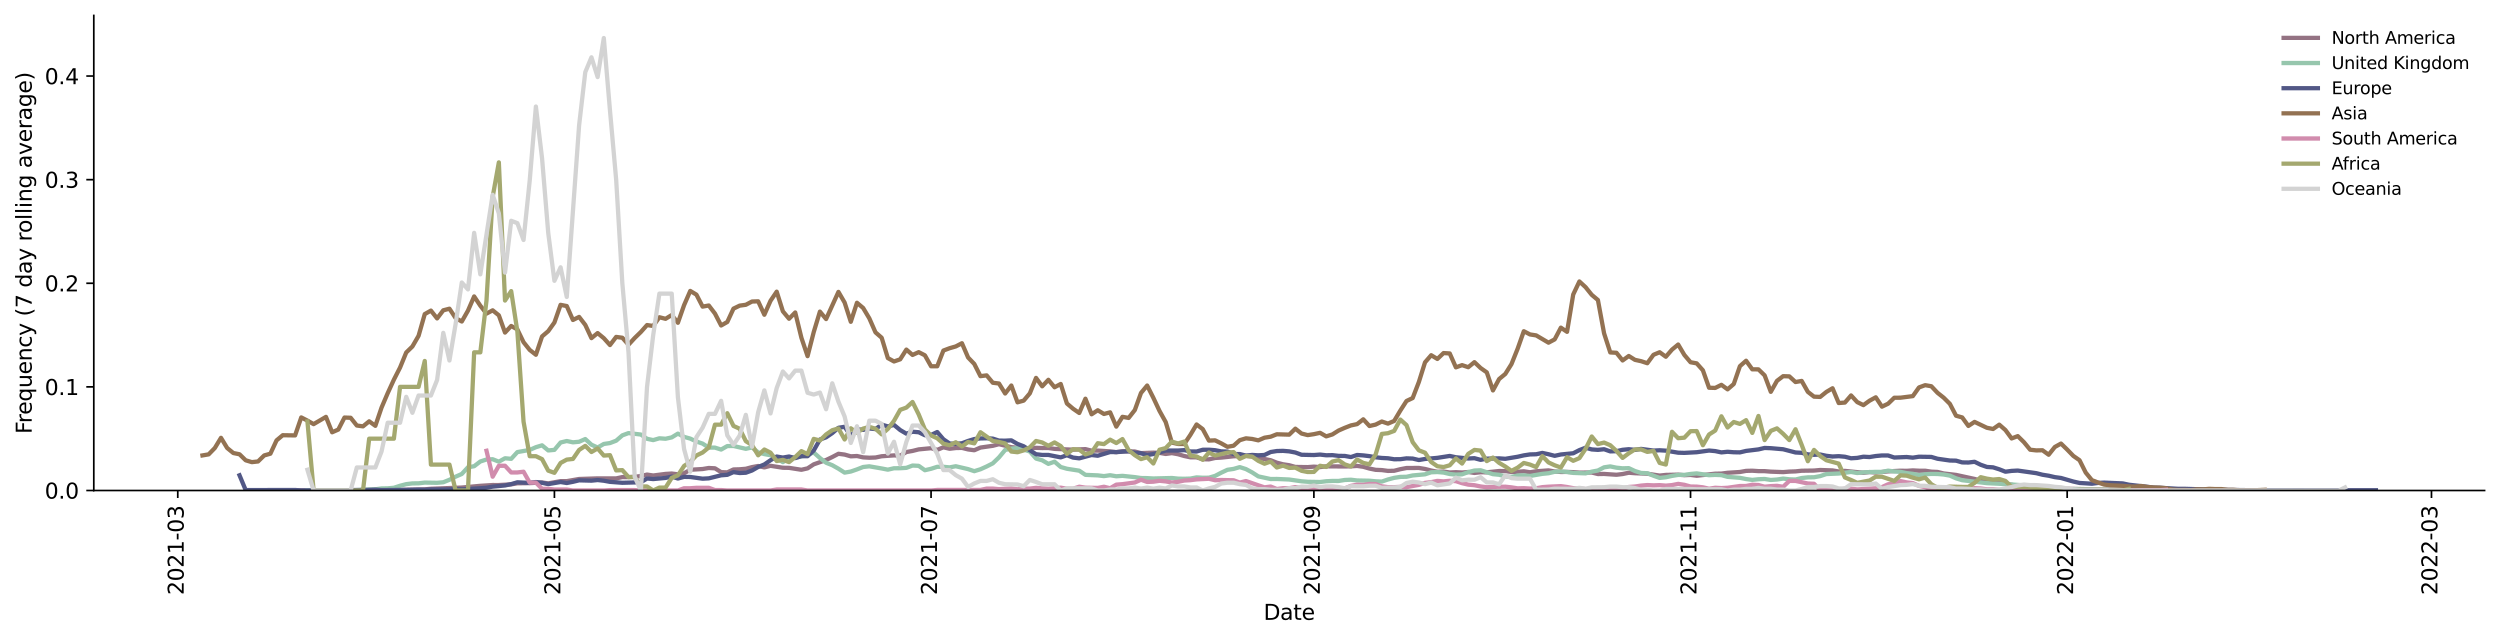 <?xml version="1.0" encoding="utf-8" standalone="no"?>
<!DOCTYPE svg PUBLIC "-//W3C//DTD SVG 1.1//EN"
  "http://www.w3.org/Graphics/SVG/1.1/DTD/svg11.dtd">
<svg xmlns:xlink="http://www.w3.org/1999/xlink" width="1166.981pt" height="298.621pt" viewBox="0 0 1166.981 298.621" xmlns="http://www.w3.org/2000/svg" version="1.1">
 <defs>
  <style type="text/css">*{stroke-linejoin: round; stroke-linecap: butt}</style>
 </defs>
 <g id="figure_1">
  <g id="patch_1">
   <path d="M 0 298.621 
L 1166.981 298.621 
L 1166.981 0 
L 0 0 
z
" style="fill: #ffffff"/>
  </g>
  <g id="axes_1">
   <g id="patch_2">
    <path d="M 43.781 228.96 
L 1159.781 228.96 
L 1159.781 7.2 
L 43.781 7.2 
z
" style="fill: #ffffff"/>
   </g>
   <g id="matplotlib.axis_1">
    <g id="xtick_1">
     <g id="line2d_1">
      <defs>
       <path id="m808f706dee" d="M 0 0 
L 0 3.5 
" style="stroke: #000000; stroke-width: 0.8"/>
      </defs>
      <g>
       <use xlink:href="#m808f706dee" x="82.98" y="228.96" style="stroke: #000000; stroke-width: 0.8"/>
      </g>
     </g>
     <g id="text_1">
      <!-- 2021-03 -->
      <g transform="translate(85.739 277.743)rotate(-90)scale(0.1 -0.1)">
       <defs>
        <path id="DejaVuSans-32" d="M 1228 531 
L 3431 531 
L 3431 0 
L 469 0 
L 469 531 
Q 828 903 1448 1529 
Q 2069 2156 2228 2338 
Q 2531 2678 2651 2914 
Q 2772 3150 2772 3378 
Q 2772 3750 2511 3984 
Q 2250 4219 1831 4219 
Q 1534 4219 1204 4116 
Q 875 4013 500 3803 
L 500 4441 
Q 881 4594 1212 4672 
Q 1544 4750 1819 4750 
Q 2544 4750 2975 4387 
Q 3406 4025 3406 3419 
Q 3406 3131 3298 2873 
Q 3191 2616 2906 2266 
Q 2828 2175 2409 1742 
Q 1991 1309 1228 531 
z
" transform="scale(0.016)"/>
        <path id="DejaVuSans-30" d="M 2034 4250 
Q 1547 4250 1301 3770 
Q 1056 3291 1056 2328 
Q 1056 1369 1301 889 
Q 1547 409 2034 409 
Q 2525 409 2770 889 
Q 3016 1369 3016 2328 
Q 3016 3291 2770 3770 
Q 2525 4250 2034 4250 
z
M 2034 4750 
Q 2819 4750 3233 4129 
Q 3647 3509 3647 2328 
Q 3647 1150 3233 529 
Q 2819 -91 2034 -91 
Q 1250 -91 836 529 
Q 422 1150 422 2328 
Q 422 3509 836 4129 
Q 1250 4750 2034 4750 
z
" transform="scale(0.016)"/>
        <path id="DejaVuSans-31" d="M 794 531 
L 1825 531 
L 1825 4091 
L 703 3866 
L 703 4441 
L 1819 4666 
L 2450 4666 
L 2450 531 
L 3481 531 
L 3481 0 
L 794 0 
L 794 531 
z
" transform="scale(0.016)"/>
        <path id="DejaVuSans-2d" d="M 313 2009 
L 1997 2009 
L 1997 1497 
L 313 1497 
L 313 2009 
z
" transform="scale(0.016)"/>
        <path id="DejaVuSans-33" d="M 2597 2516 
Q 3050 2419 3304 2112 
Q 3559 1806 3559 1356 
Q 3559 666 3084 287 
Q 2609 -91 1734 -91 
Q 1441 -91 1130 -33 
Q 819 25 488 141 
L 488 750 
Q 750 597 1062 519 
Q 1375 441 1716 441 
Q 2309 441 2620 675 
Q 2931 909 2931 1356 
Q 2931 1769 2642 2001 
Q 2353 2234 1838 2234 
L 1294 2234 
L 1294 2753 
L 1863 2753 
Q 2328 2753 2575 2939 
Q 2822 3125 2822 3475 
Q 2822 3834 2567 4026 
Q 2313 4219 1838 4219 
Q 1578 4219 1281 4162 
Q 984 4106 628 3988 
L 628 4550 
Q 988 4650 1302 4700 
Q 1616 4750 1894 4750 
Q 2613 4750 3031 4423 
Q 3450 4097 3450 3541 
Q 3450 3153 3228 2886 
Q 3006 2619 2597 2516 
z
" transform="scale(0.016)"/>
       </defs>
       <use xlink:href="#DejaVuSans-32"/>
       <use xlink:href="#DejaVuSans-30" x="63.623"/>
       <use xlink:href="#DejaVuSans-32" x="127.246"/>
       <use xlink:href="#DejaVuSans-31" x="190.869"/>
       <use xlink:href="#DejaVuSans-2d" x="254.492"/>
       <use xlink:href="#DejaVuSans-30" x="290.576"/>
       <use xlink:href="#DejaVuSans-33" x="354.199"/>
      </g>
     </g>
    </g>
    <g id="xtick_2">
     <g id="line2d_2">
      <g>
       <use xlink:href="#m808f706dee" x="258.796" y="228.96" style="stroke: #000000; stroke-width: 0.8"/>
      </g>
     </g>
     <g id="text_2">
      <!-- 2021-05 -->
      <g transform="translate(261.555 277.743)rotate(-90)scale(0.1 -0.1)">
       <defs>
        <path id="DejaVuSans-35" d="M 691 4666 
L 3169 4666 
L 3169 4134 
L 1269 4134 
L 1269 2991 
Q 1406 3038 1543 3061 
Q 1681 3084 1819 3084 
Q 2600 3084 3056 2656 
Q 3513 2228 3513 1497 
Q 3513 744 3044 326 
Q 2575 -91 1722 -91 
Q 1428 -91 1123 -41 
Q 819 9 494 109 
L 494 744 
Q 775 591 1075 516 
Q 1375 441 1709 441 
Q 2250 441 2565 725 
Q 2881 1009 2881 1497 
Q 2881 1984 2565 2268 
Q 2250 2553 1709 2553 
Q 1456 2553 1204 2497 
Q 953 2441 691 2322 
L 691 4666 
z
" transform="scale(0.016)"/>
       </defs>
       <use xlink:href="#DejaVuSans-32"/>
       <use xlink:href="#DejaVuSans-30" x="63.623"/>
       <use xlink:href="#DejaVuSans-32" x="127.246"/>
       <use xlink:href="#DejaVuSans-31" x="190.869"/>
       <use xlink:href="#DejaVuSans-2d" x="254.492"/>
       <use xlink:href="#DejaVuSans-30" x="290.576"/>
       <use xlink:href="#DejaVuSans-35" x="354.199"/>
      </g>
     </g>
    </g>
    <g id="xtick_3">
     <g id="line2d_3">
      <g>
       <use xlink:href="#m808f706dee" x="434.612" y="228.96" style="stroke: #000000; stroke-width: 0.8"/>
      </g>
     </g>
     <g id="text_3">
      <!-- 2021-07 -->
      <g transform="translate(437.371 277.743)rotate(-90)scale(0.1 -0.1)">
       <defs>
        <path id="DejaVuSans-37" d="M 525 4666 
L 3525 4666 
L 3525 4397 
L 1831 0 
L 1172 0 
L 2766 4134 
L 525 4134 
L 525 4666 
z
" transform="scale(0.016)"/>
       </defs>
       <use xlink:href="#DejaVuSans-32"/>
       <use xlink:href="#DejaVuSans-30" x="63.623"/>
       <use xlink:href="#DejaVuSans-32" x="127.246"/>
       <use xlink:href="#DejaVuSans-31" x="190.869"/>
       <use xlink:href="#DejaVuSans-2d" x="254.492"/>
       <use xlink:href="#DejaVuSans-30" x="290.576"/>
       <use xlink:href="#DejaVuSans-37" x="354.199"/>
      </g>
     </g>
    </g>
    <g id="xtick_4">
     <g id="line2d_4">
      <g>
       <use xlink:href="#m808f706dee" x="613.31" y="228.96" style="stroke: #000000; stroke-width: 0.8"/>
      </g>
     </g>
     <g id="text_4">
      <!-- 2021-09 -->
      <g transform="translate(616.07 277.743)rotate(-90)scale(0.1 -0.1)">
       <defs>
        <path id="DejaVuSans-39" d="M 703 97 
L 703 672 
Q 941 559 1184 500 
Q 1428 441 1663 441 
Q 2288 441 2617 861 
Q 2947 1281 2994 2138 
Q 2813 1869 2534 1725 
Q 2256 1581 1919 1581 
Q 1219 1581 811 2004 
Q 403 2428 403 3163 
Q 403 3881 828 4315 
Q 1253 4750 1959 4750 
Q 2769 4750 3195 4129 
Q 3622 3509 3622 2328 
Q 3622 1225 3098 567 
Q 2575 -91 1691 -91 
Q 1453 -91 1209 -44 
Q 966 3 703 97 
z
M 1959 2075 
Q 2384 2075 2632 2365 
Q 2881 2656 2881 3163 
Q 2881 3666 2632 3958 
Q 2384 4250 1959 4250 
Q 1534 4250 1286 3958 
Q 1038 3666 1038 3163 
Q 1038 2656 1286 2365 
Q 1534 2075 1959 2075 
z
" transform="scale(0.016)"/>
       </defs>
       <use xlink:href="#DejaVuSans-32"/>
       <use xlink:href="#DejaVuSans-30" x="63.623"/>
       <use xlink:href="#DejaVuSans-32" x="127.246"/>
       <use xlink:href="#DejaVuSans-31" x="190.869"/>
       <use xlink:href="#DejaVuSans-2d" x="254.492"/>
       <use xlink:href="#DejaVuSans-30" x="290.576"/>
       <use xlink:href="#DejaVuSans-39" x="354.199"/>
      </g>
     </g>
    </g>
    <g id="xtick_5">
     <g id="line2d_5">
      <g>
       <use xlink:href="#m808f706dee" x="789.126" y="228.96" style="stroke: #000000; stroke-width: 0.8"/>
      </g>
     </g>
     <g id="text_5">
      <!-- 2021-11 -->
      <g transform="translate(791.886 277.743)rotate(-90)scale(0.1 -0.1)">
       <use xlink:href="#DejaVuSans-32"/>
       <use xlink:href="#DejaVuSans-30" x="63.623"/>
       <use xlink:href="#DejaVuSans-32" x="127.246"/>
       <use xlink:href="#DejaVuSans-31" x="190.869"/>
       <use xlink:href="#DejaVuSans-2d" x="254.492"/>
       <use xlink:href="#DejaVuSans-31" x="290.576"/>
       <use xlink:href="#DejaVuSans-31" x="354.199"/>
      </g>
     </g>
    </g>
    <g id="xtick_6">
     <g id="line2d_6">
      <g>
       <use xlink:href="#m808f706dee" x="964.942" y="228.96" style="stroke: #000000; stroke-width: 0.8"/>
      </g>
     </g>
     <g id="text_6">
      <!-- 2022-01 -->
      <g transform="translate(967.702 277.743)rotate(-90)scale(0.1 -0.1)">
       <use xlink:href="#DejaVuSans-32"/>
       <use xlink:href="#DejaVuSans-30" x="63.623"/>
       <use xlink:href="#DejaVuSans-32" x="127.246"/>
       <use xlink:href="#DejaVuSans-32" x="190.869"/>
       <use xlink:href="#DejaVuSans-2d" x="254.492"/>
       <use xlink:href="#DejaVuSans-30" x="290.576"/>
       <use xlink:href="#DejaVuSans-31" x="354.199"/>
      </g>
     </g>
    </g>
    <g id="xtick_7">
     <g id="line2d_7">
      <g>
       <use xlink:href="#m808f706dee" x="1134.994" y="228.96" style="stroke: #000000; stroke-width: 0.8"/>
      </g>
     </g>
     <g id="text_7">
      <!-- 2022-03 -->
      <g transform="translate(1137.753 277.743)rotate(-90)scale(0.1 -0.1)">
       <use xlink:href="#DejaVuSans-32"/>
       <use xlink:href="#DejaVuSans-30" x="63.623"/>
       <use xlink:href="#DejaVuSans-32" x="127.246"/>
       <use xlink:href="#DejaVuSans-32" x="190.869"/>
       <use xlink:href="#DejaVuSans-2d" x="254.492"/>
       <use xlink:href="#DejaVuSans-30" x="290.576"/>
       <use xlink:href="#DejaVuSans-33" x="354.199"/>
      </g>
     </g>
    </g>
    <g id="text_8">
     <!-- Date -->
     <g transform="translate(589.83 289.341)scale(0.1 -0.1)">
      <defs>
       <path id="DejaVuSans-44" d="M 1259 4147 
L 1259 519 
L 2022 519 
Q 2988 519 3436 956 
Q 3884 1394 3884 2338 
Q 3884 3275 3436 3711 
Q 2988 4147 2022 4147 
L 1259 4147 
z
M 628 4666 
L 1925 4666 
Q 3281 4666 3915 4102 
Q 4550 3538 4550 2338 
Q 4550 1131 3912 565 
Q 3275 0 1925 0 
L 628 0 
L 628 4666 
z
" transform="scale(0.016)"/>
       <path id="DejaVuSans-61" d="M 2194 1759 
Q 1497 1759 1228 1600 
Q 959 1441 959 1056 
Q 959 750 1161 570 
Q 1363 391 1709 391 
Q 2188 391 2477 730 
Q 2766 1069 2766 1631 
L 2766 1759 
L 2194 1759 
z
M 3341 1997 
L 3341 0 
L 2766 0 
L 2766 531 
Q 2569 213 2275 61 
Q 1981 -91 1556 -91 
Q 1019 -91 701 211 
Q 384 513 384 1019 
Q 384 1609 779 1909 
Q 1175 2209 1959 2209 
L 2766 2209 
L 2766 2266 
Q 2766 2663 2505 2880 
Q 2244 3097 1772 3097 
Q 1472 3097 1187 3025 
Q 903 2953 641 2809 
L 641 3341 
Q 956 3463 1253 3523 
Q 1550 3584 1831 3584 
Q 2591 3584 2966 3190 
Q 3341 2797 3341 1997 
z
" transform="scale(0.016)"/>
       <path id="DejaVuSans-74" d="M 1172 4494 
L 1172 3500 
L 2356 3500 
L 2356 3053 
L 1172 3053 
L 1172 1153 
Q 1172 725 1289 603 
Q 1406 481 1766 481 
L 2356 481 
L 2356 0 
L 1766 0 
Q 1100 0 847 248 
Q 594 497 594 1153 
L 594 3053 
L 172 3053 
L 172 3500 
L 594 3500 
L 594 4494 
L 1172 4494 
z
" transform="scale(0.016)"/>
       <path id="DejaVuSans-65" d="M 3597 1894 
L 3597 1613 
L 953 1613 
Q 991 1019 1311 708 
Q 1631 397 2203 397 
Q 2534 397 2845 478 
Q 3156 559 3463 722 
L 3463 178 
Q 3153 47 2828 -22 
Q 2503 -91 2169 -91 
Q 1331 -91 842 396 
Q 353 884 353 1716 
Q 353 2575 817 3079 
Q 1281 3584 2069 3584 
Q 2775 3584 3186 3129 
Q 3597 2675 3597 1894 
z
M 3022 2063 
Q 3016 2534 2758 2815 
Q 2500 3097 2075 3097 
Q 1594 3097 1305 2825 
Q 1016 2553 972 2059 
L 3022 2063 
z
" transform="scale(0.016)"/>
      </defs>
      <use xlink:href="#DejaVuSans-44"/>
      <use xlink:href="#DejaVuSans-61" x="77.002"/>
      <use xlink:href="#DejaVuSans-74" x="138.281"/>
      <use xlink:href="#DejaVuSans-65" x="177.49"/>
     </g>
    </g>
   </g>
   <g id="matplotlib.axis_2">
    <g id="ytick_1">
     <g id="line2d_8">
      <defs>
       <path id="m2706435ec1" d="M 0 0 
L -3.5 0 
" style="stroke: #000000; stroke-width: 0.8"/>
      </defs>
      <g>
       <use xlink:href="#m2706435ec1" x="43.781" y="228.96" style="stroke: #000000; stroke-width: 0.8"/>
      </g>
     </g>
     <g id="text_9">
      <!-- 0.0 -->
      <g transform="translate(20.878 232.759)scale(0.1 -0.1)">
       <defs>
        <path id="DejaVuSans-2e" d="M 684 794 
L 1344 794 
L 1344 0 
L 684 0 
L 684 794 
z
" transform="scale(0.016)"/>
       </defs>
       <use xlink:href="#DejaVuSans-30"/>
       <use xlink:href="#DejaVuSans-2e" x="63.623"/>
       <use xlink:href="#DejaVuSans-30" x="95.41"/>
      </g>
     </g>
    </g>
    <g id="ytick_2">
     <g id="line2d_9">
      <g>
       <use xlink:href="#m2706435ec1" x="43.781" y="180.594" style="stroke: #000000; stroke-width: 0.8"/>
      </g>
     </g>
     <g id="text_10">
      <!-- 0.1 -->
      <g transform="translate(20.878 184.393)scale(0.1 -0.1)">
       <use xlink:href="#DejaVuSans-30"/>
       <use xlink:href="#DejaVuSans-2e" x="63.623"/>
       <use xlink:href="#DejaVuSans-31" x="95.41"/>
      </g>
     </g>
    </g>
    <g id="ytick_3">
     <g id="line2d_10">
      <g>
       <use xlink:href="#m2706435ec1" x="43.781" y="132.227" style="stroke: #000000; stroke-width: 0.8"/>
      </g>
     </g>
     <g id="text_11">
      <!-- 0.2 -->
      <g transform="translate(20.878 136.026)scale(0.1 -0.1)">
       <use xlink:href="#DejaVuSans-30"/>
       <use xlink:href="#DejaVuSans-2e" x="63.623"/>
       <use xlink:href="#DejaVuSans-32" x="95.41"/>
      </g>
     </g>
    </g>
    <g id="ytick_4">
     <g id="line2d_11">
      <g>
       <use xlink:href="#m2706435ec1" x="43.781" y="83.861" style="stroke: #000000; stroke-width: 0.8"/>
      </g>
     </g>
     <g id="text_12">
      <!-- 0.3 -->
      <g transform="translate(20.878 87.66)scale(0.1 -0.1)">
       <use xlink:href="#DejaVuSans-30"/>
       <use xlink:href="#DejaVuSans-2e" x="63.623"/>
       <use xlink:href="#DejaVuSans-33" x="95.41"/>
      </g>
     </g>
    </g>
    <g id="ytick_5">
     <g id="line2d_12">
      <g>
       <use xlink:href="#m2706435ec1" x="43.781" y="35.494" style="stroke: #000000; stroke-width: 0.8"/>
      </g>
     </g>
     <g id="text_13">
      <!-- 0.4 -->
      <g transform="translate(20.878 39.294)scale(0.1 -0.1)">
       <defs>
        <path id="DejaVuSans-34" d="M 2419 4116 
L 825 1625 
L 2419 1625 
L 2419 4116 
z
M 2253 4666 
L 3047 4666 
L 3047 1625 
L 3713 1625 
L 3713 1100 
L 3047 1100 
L 3047 0 
L 2419 0 
L 2419 1100 
L 313 1100 
L 313 1709 
L 2253 4666 
z
" transform="scale(0.016)"/>
       </defs>
       <use xlink:href="#DejaVuSans-30"/>
       <use xlink:href="#DejaVuSans-2e" x="63.623"/>
       <use xlink:href="#DejaVuSans-34" x="95.41"/>
      </g>
     </g>
    </g>
    <g id="text_14">
     <!-- Frequency (7 day rolling average) -->
     <g transform="translate(14.798 202.529)rotate(-90)scale(0.1 -0.1)">
      <defs>
       <path id="DejaVuSans-46" d="M 628 4666 
L 3309 4666 
L 3309 4134 
L 1259 4134 
L 1259 2759 
L 3109 2759 
L 3109 2228 
L 1259 2228 
L 1259 0 
L 628 0 
L 628 4666 
z
" transform="scale(0.016)"/>
       <path id="DejaVuSans-72" d="M 2631 2963 
Q 2534 3019 2420 3045 
Q 2306 3072 2169 3072 
Q 1681 3072 1420 2755 
Q 1159 2438 1159 1844 
L 1159 0 
L 581 0 
L 581 3500 
L 1159 3500 
L 1159 2956 
Q 1341 3275 1631 3429 
Q 1922 3584 2338 3584 
Q 2397 3584 2469 3576 
Q 2541 3569 2628 3553 
L 2631 2963 
z
" transform="scale(0.016)"/>
       <path id="DejaVuSans-71" d="M 947 1747 
Q 947 1113 1208 752 
Q 1469 391 1925 391 
Q 2381 391 2643 752 
Q 2906 1113 2906 1747 
Q 2906 2381 2643 2742 
Q 2381 3103 1925 3103 
Q 1469 3103 1208 2742 
Q 947 2381 947 1747 
z
M 2906 525 
Q 2725 213 2448 61 
Q 2172 -91 1784 -91 
Q 1150 -91 751 415 
Q 353 922 353 1747 
Q 353 2572 751 3078 
Q 1150 3584 1784 3584 
Q 2172 3584 2448 3432 
Q 2725 3281 2906 2969 
L 2906 3500 
L 3481 3500 
L 3481 -1331 
L 2906 -1331 
L 2906 525 
z
" transform="scale(0.016)"/>
       <path id="DejaVuSans-75" d="M 544 1381 
L 544 3500 
L 1119 3500 
L 1119 1403 
Q 1119 906 1312 657 
Q 1506 409 1894 409 
Q 2359 409 2629 706 
Q 2900 1003 2900 1516 
L 2900 3500 
L 3475 3500 
L 3475 0 
L 2900 0 
L 2900 538 
Q 2691 219 2414 64 
Q 2138 -91 1772 -91 
Q 1169 -91 856 284 
Q 544 659 544 1381 
z
M 1991 3584 
L 1991 3584 
z
" transform="scale(0.016)"/>
       <path id="DejaVuSans-6e" d="M 3513 2113 
L 3513 0 
L 2938 0 
L 2938 2094 
Q 2938 2591 2744 2837 
Q 2550 3084 2163 3084 
Q 1697 3084 1428 2787 
Q 1159 2491 1159 1978 
L 1159 0 
L 581 0 
L 581 3500 
L 1159 3500 
L 1159 2956 
Q 1366 3272 1645 3428 
Q 1925 3584 2291 3584 
Q 2894 3584 3203 3211 
Q 3513 2838 3513 2113 
z
" transform="scale(0.016)"/>
       <path id="DejaVuSans-63" d="M 3122 3366 
L 3122 2828 
Q 2878 2963 2633 3030 
Q 2388 3097 2138 3097 
Q 1578 3097 1268 2742 
Q 959 2388 959 1747 
Q 959 1106 1268 751 
Q 1578 397 2138 397 
Q 2388 397 2633 464 
Q 2878 531 3122 666 
L 3122 134 
Q 2881 22 2623 -34 
Q 2366 -91 2075 -91 
Q 1284 -91 818 406 
Q 353 903 353 1747 
Q 353 2603 823 3093 
Q 1294 3584 2113 3584 
Q 2378 3584 2631 3529 
Q 2884 3475 3122 3366 
z
" transform="scale(0.016)"/>
       <path id="DejaVuSans-79" d="M 2059 -325 
Q 1816 -950 1584 -1140 
Q 1353 -1331 966 -1331 
L 506 -1331 
L 506 -850 
L 844 -850 
Q 1081 -850 1212 -737 
Q 1344 -625 1503 -206 
L 1606 56 
L 191 3500 
L 800 3500 
L 1894 763 
L 2988 3500 
L 3597 3500 
L 2059 -325 
z
" transform="scale(0.016)"/>
       <path id="DejaVuSans-20" transform="scale(0.016)"/>
       <path id="DejaVuSans-28" d="M 1984 4856 
Q 1566 4138 1362 3434 
Q 1159 2731 1159 2009 
Q 1159 1288 1364 580 
Q 1569 -128 1984 -844 
L 1484 -844 
Q 1016 -109 783 600 
Q 550 1309 550 2009 
Q 550 2706 781 3412 
Q 1013 4119 1484 4856 
L 1984 4856 
z
" transform="scale(0.016)"/>
       <path id="DejaVuSans-64" d="M 2906 2969 
L 2906 4863 
L 3481 4863 
L 3481 0 
L 2906 0 
L 2906 525 
Q 2725 213 2448 61 
Q 2172 -91 1784 -91 
Q 1150 -91 751 415 
Q 353 922 353 1747 
Q 353 2572 751 3078 
Q 1150 3584 1784 3584 
Q 2172 3584 2448 3432 
Q 2725 3281 2906 2969 
z
M 947 1747 
Q 947 1113 1208 752 
Q 1469 391 1925 391 
Q 2381 391 2643 752 
Q 2906 1113 2906 1747 
Q 2906 2381 2643 2742 
Q 2381 3103 1925 3103 
Q 1469 3103 1208 2742 
Q 947 2381 947 1747 
z
" transform="scale(0.016)"/>
       <path id="DejaVuSans-6f" d="M 1959 3097 
Q 1497 3097 1228 2736 
Q 959 2375 959 1747 
Q 959 1119 1226 758 
Q 1494 397 1959 397 
Q 2419 397 2687 759 
Q 2956 1122 2956 1747 
Q 2956 2369 2687 2733 
Q 2419 3097 1959 3097 
z
M 1959 3584 
Q 2709 3584 3137 3096 
Q 3566 2609 3566 1747 
Q 3566 888 3137 398 
Q 2709 -91 1959 -91 
Q 1206 -91 779 398 
Q 353 888 353 1747 
Q 353 2609 779 3096 
Q 1206 3584 1959 3584 
z
" transform="scale(0.016)"/>
       <path id="DejaVuSans-6c" d="M 603 4863 
L 1178 4863 
L 1178 0 
L 603 0 
L 603 4863 
z
" transform="scale(0.016)"/>
       <path id="DejaVuSans-69" d="M 603 3500 
L 1178 3500 
L 1178 0 
L 603 0 
L 603 3500 
z
M 603 4863 
L 1178 4863 
L 1178 4134 
L 603 4134 
L 603 4863 
z
" transform="scale(0.016)"/>
       <path id="DejaVuSans-67" d="M 2906 1791 
Q 2906 2416 2648 2759 
Q 2391 3103 1925 3103 
Q 1463 3103 1205 2759 
Q 947 2416 947 1791 
Q 947 1169 1205 825 
Q 1463 481 1925 481 
Q 2391 481 2648 825 
Q 2906 1169 2906 1791 
z
M 3481 434 
Q 3481 -459 3084 -895 
Q 2688 -1331 1869 -1331 
Q 1566 -1331 1297 -1286 
Q 1028 -1241 775 -1147 
L 775 -588 
Q 1028 -725 1275 -790 
Q 1522 -856 1778 -856 
Q 2344 -856 2625 -561 
Q 2906 -266 2906 331 
L 2906 616 
Q 2728 306 2450 153 
Q 2172 0 1784 0 
Q 1141 0 747 490 
Q 353 981 353 1791 
Q 353 2603 747 3093 
Q 1141 3584 1784 3584 
Q 2172 3584 2450 3431 
Q 2728 3278 2906 2969 
L 2906 3500 
L 3481 3500 
L 3481 434 
z
" transform="scale(0.016)"/>
       <path id="DejaVuSans-76" d="M 191 3500 
L 800 3500 
L 1894 563 
L 2988 3500 
L 3597 3500 
L 2284 0 
L 1503 0 
L 191 3500 
z
" transform="scale(0.016)"/>
       <path id="DejaVuSans-29" d="M 513 4856 
L 1013 4856 
Q 1481 4119 1714 3412 
Q 1947 2706 1947 2009 
Q 1947 1309 1714 600 
Q 1481 -109 1013 -844 
L 513 -844 
Q 928 -128 1133 580 
Q 1338 1288 1338 2009 
Q 1338 2731 1133 3434 
Q 928 4138 513 4856 
z
" transform="scale(0.016)"/>
      </defs>
      <use xlink:href="#DejaVuSans-46"/>
      <use xlink:href="#DejaVuSans-72" x="50.27"/>
      <use xlink:href="#DejaVuSans-65" x="89.133"/>
      <use xlink:href="#DejaVuSans-71" x="150.656"/>
      <use xlink:href="#DejaVuSans-75" x="214.133"/>
      <use xlink:href="#DejaVuSans-65" x="277.512"/>
      <use xlink:href="#DejaVuSans-6e" x="339.035"/>
      <use xlink:href="#DejaVuSans-63" x="402.414"/>
      <use xlink:href="#DejaVuSans-79" x="457.395"/>
      <use xlink:href="#DejaVuSans-20" x="516.574"/>
      <use xlink:href="#DejaVuSans-28" x="548.361"/>
      <use xlink:href="#DejaVuSans-37" x="587.375"/>
      <use xlink:href="#DejaVuSans-20" x="650.998"/>
      <use xlink:href="#DejaVuSans-64" x="682.785"/>
      <use xlink:href="#DejaVuSans-61" x="746.262"/>
      <use xlink:href="#DejaVuSans-79" x="807.541"/>
      <use xlink:href="#DejaVuSans-20" x="866.721"/>
      <use xlink:href="#DejaVuSans-72" x="898.508"/>
      <use xlink:href="#DejaVuSans-6f" x="937.371"/>
      <use xlink:href="#DejaVuSans-6c" x="998.553"/>
      <use xlink:href="#DejaVuSans-6c" x="1026.336"/>
      <use xlink:href="#DejaVuSans-69" x="1054.119"/>
      <use xlink:href="#DejaVuSans-6e" x="1081.902"/>
      <use xlink:href="#DejaVuSans-67" x="1145.281"/>
      <use xlink:href="#DejaVuSans-20" x="1208.758"/>
      <use xlink:href="#DejaVuSans-61" x="1240.545"/>
      <use xlink:href="#DejaVuSans-76" x="1301.824"/>
      <use xlink:href="#DejaVuSans-65" x="1361.004"/>
      <use xlink:href="#DejaVuSans-72" x="1422.527"/>
      <use xlink:href="#DejaVuSans-61" x="1463.641"/>
      <use xlink:href="#DejaVuSans-67" x="1524.92"/>
      <use xlink:href="#DejaVuSans-65" x="1588.396"/>
      <use xlink:href="#DejaVuSans-29" x="1649.92"/>
     </g>
    </g>
   </g>
   <g id="line2d_13">
    <path d="M 137.742 228.868 
L 149.271 228.915 
L 163.682 228.84 
L 169.447 228.814 
L 172.329 228.717 
L 180.975 228.797 
L 195.387 228.52 
L 198.269 228.415 
L 201.151 228.16 
L 215.562 227.583 
L 224.209 226.778 
L 229.973 226.413 
L 232.856 226.416 
L 238.62 226.092 
L 241.502 225.594 
L 247.267 225.516 
L 253.031 225.219 
L 255.913 225.634 
L 261.678 224.599 
L 264.56 224.595 
L 270.325 223.589 
L 278.971 223.304 
L 287.618 223.318 
L 290.5 222.7 
L 293.382 222.717 
L 296.265 222.549 
L 299.147 222.224 
L 302.029 221.528 
L 304.911 221.961 
L 310.676 221.219 
L 313.558 221.042 
L 316.44 221.413 
L 319.323 220.908 
L 322.205 219.276 
L 327.969 218.938 
L 330.851 218.454 
L 333.734 218.607 
L 336.616 220.392 
L 339.498 220.498 
L 342.38 219.147 
L 345.263 219.063 
L 348.145 218.819 
L 351.027 218.048 
L 353.909 217.52 
L 356.792 218.185 
L 359.674 217.432 
L 365.438 218.341 
L 368.321 218.389 
L 374.085 219.287 
L 376.967 218.631 
L 379.849 216.753 
L 385.614 214.72 
L 388.496 213.34 
L 391.378 211.822 
L 394.261 212.196 
L 397.143 213.012 
L 400.025 212.862 
L 402.907 213.497 
L 405.79 213.666 
L 408.672 213.563 
L 411.554 212.976 
L 417.318 212.569 
L 420.201 212.699 
L 423.083 211.007 
L 425.965 210.491 
L 428.847 209.77 
L 434.612 209.217 
L 437.494 209.991 
L 440.376 208.792 
L 443.259 209.478 
L 446.141 209.138 
L 449.023 209.075 
L 451.905 209.792 
L 454.787 210.172 
L 457.67 208.918 
L 463.434 208.1 
L 466.316 207.347 
L 472.081 208.738 
L 474.963 209.022 
L 480.728 209.234 
L 483.61 209.049 
L 486.492 209.14 
L 489.374 209.112 
L 492.256 209.531 
L 500.903 209.909 
L 506.668 209.64 
L 509.55 210.368 
L 512.432 210.325 
L 518.197 210.702 
L 521.079 211.059 
L 523.961 210.619 
L 529.725 210.761 
L 532.608 211.511 
L 538.372 211.283 
L 541.254 211.386 
L 544.137 211.905 
L 547.019 211.507 
L 549.901 212.028 
L 552.783 212.859 
L 555.666 213.472 
L 558.548 213.494 
L 561.43 214.361 
L 564.312 214.431 
L 567.194 213.775 
L 570.077 213.607 
L 575.841 212.981 
L 581.606 212.791 
L 584.488 213.066 
L 587.37 213.86 
L 590.252 214.256 
L 593.135 214.827 
L 596.017 215.976 
L 598.899 216.726 
L 601.781 217.16 
L 604.663 217.961 
L 610.428 218.048 
L 613.31 217.827 
L 616.192 218.035 
L 619.075 217.682 
L 627.721 217.752 
L 630.604 217.684 
L 633.486 217.491 
L 636.368 217.897 
L 639.25 218.722 
L 642.132 219.31 
L 645.015 219.43 
L 647.897 219.818 
L 650.779 219.752 
L 653.661 219.022 
L 656.544 218.472 
L 662.308 218.427 
L 665.19 218.91 
L 668.073 219.64 
L 670.955 220.217 
L 673.837 220.112 
L 676.719 220.556 
L 679.601 220.415 
L 682.484 220.566 
L 685.366 220.323 
L 688.248 220.765 
L 691.13 220.447 
L 694.013 220.475 
L 699.777 219.864 
L 702.659 219.914 
L 705.542 220.311 
L 708.424 220.225 
L 711.306 220.003 
L 714.188 220.451 
L 717.071 219.99 
L 722.835 219.573 
L 725.717 220.092 
L 728.599 220.32 
L 731.482 220.288 
L 734.364 220.389 
L 737.246 220.613 
L 743.011 220.565 
L 745.893 221.279 
L 748.775 221.228 
L 754.54 221.613 
L 757.422 221.276 
L 760.304 220.67 
L 763.186 220.892 
L 768.951 221.118 
L 774.715 222.001 
L 777.597 221.684 
L 783.362 221.555 
L 786.244 221.817 
L 789.126 221.69 
L 792.009 222.071 
L 800.655 221.112 
L 803.537 221.068 
L 806.42 220.691 
L 812.184 220.323 
L 815.066 219.801 
L 817.949 219.727 
L 820.831 219.916 
L 823.713 219.927 
L 826.595 220.163 
L 832.36 220.379 
L 835.242 220.143 
L 838.124 220.039 
L 841.006 219.739 
L 846.771 219.651 
L 849.653 219.389 
L 855.418 219.588 
L 858.3 220.081 
L 861.182 219.81 
L 869.829 220.686 
L 872.711 220.346 
L 875.593 220.588 
L 881.358 220.039 
L 887.122 219.722 
L 890.004 219.783 
L 892.887 219.584 
L 895.769 219.728 
L 898.651 219.73 
L 901.533 220.174 
L 904.416 220.3 
L 907.298 221.01 
L 913.062 221.683 
L 921.709 223.557 
L 924.591 224.337 
L 927.473 224.885 
L 930.356 224.947 
L 936.12 225.903 
L 939.002 226.266 
L 944.767 227.544 
L 953.413 228.023 
L 967.825 228.206 
L 996.647 228.797 
L 1008.176 228.832 
L 1016.823 228.886 
L 1074.467 228.935 
L 1074.467 228.935 
" clip-path="url(#p23b3093815)" style="fill: none; stroke: #947383; stroke-width: 2; stroke-linecap: square"/>
   </g>
   <g id="line2d_14">
    <path d="M 143.506 228.868 
L 149.271 228.924 
L 163.682 228.907 
L 172.329 228.471 
L 175.211 228.397 
L 178.093 227.999 
L 180.975 227.945 
L 183.858 227.687 
L 186.74 226.752 
L 189.622 225.998 
L 192.504 225.646 
L 195.387 225.611 
L 198.269 225.272 
L 204.033 225.37 
L 206.916 225.122 
L 209.798 223.96 
L 212.68 222.504 
L 215.562 221.245 
L 218.444 218.112 
L 221.327 217.632 
L 224.209 215.422 
L 227.091 214.492 
L 229.973 214.361 
L 232.856 215.512 
L 235.738 213.908 
L 238.62 214.185 
L 241.502 211.034 
L 247.267 210.02 
L 250.149 208.745 
L 253.031 207.875 
L 255.913 210.265 
L 258.796 209.996 
L 261.678 206.557 
L 264.56 205.858 
L 267.442 206.472 
L 270.325 206.205 
L 273.207 204.946 
L 276.089 207.593 
L 278.971 208.894 
L 281.854 207.239 
L 284.736 206.815 
L 287.618 205.715 
L 290.5 203.222 
L 293.382 202.165 
L 299.147 202.836 
L 302.029 204.827 
L 304.911 205.437 
L 307.794 204.596 
L 310.676 204.805 
L 313.558 204.17 
L 316.44 202.411 
L 319.323 203.936 
L 322.205 204.732 
L 325.087 206.102 
L 327.969 207.073 
L 330.851 208.941 
L 333.734 208.948 
L 336.616 209.853 
L 339.498 208.224 
L 342.38 208.174 
L 348.145 209.507 
L 351.027 208.848 
L 353.909 211.177 
L 356.792 211.975 
L 359.674 212.501 
L 362.556 213.959 
L 365.438 215.722 
L 368.321 213.93 
L 371.203 213.586 
L 374.085 213.064 
L 379.849 211.23 
L 382.732 213.794 
L 385.614 216.008 
L 388.496 217.153 
L 391.378 218.781 
L 394.261 220.617 
L 397.143 220.111 
L 400.025 219.113 
L 402.907 217.991 
L 405.79 217.674 
L 411.554 218.674 
L 414.436 219.238 
L 417.318 218.578 
L 420.201 218.563 
L 423.083 218.389 
L 425.965 217.309 
L 428.847 217.451 
L 431.73 219.497 
L 434.612 218.828 
L 437.494 217.901 
L 440.376 217.897 
L 443.259 218.171 
L 446.141 217.637 
L 451.905 218.981 
L 454.787 219.944 
L 457.67 219.052 
L 460.552 217.749 
L 463.434 216.285 
L 466.316 213.505 
L 469.199 210.041 
L 472.081 209.392 
L 474.963 209.152 
L 477.845 209.876 
L 480.728 210.766 
L 483.61 214.054 
L 486.492 214.865 
L 489.374 216.533 
L 492.256 215.515 
L 495.139 217.991 
L 498.021 218.81 
L 503.785 219.711 
L 506.668 221.658 
L 512.432 221.9 
L 515.314 222.244 
L 518.197 221.829 
L 521.079 222.322 
L 523.961 222.121 
L 529.725 222.718 
L 532.608 223.139 
L 535.49 223.181 
L 538.372 223.351 
L 547.019 223.125 
L 549.901 223.423 
L 552.783 223.482 
L 555.666 223.396 
L 558.548 222.845 
L 561.43 223.01 
L 564.312 222.982 
L 567.194 222.145 
L 570.077 220.643 
L 572.959 219.3 
L 575.841 218.88 
L 578.723 218.043 
L 581.606 218.966 
L 584.488 220.516 
L 587.37 222.373 
L 593.135 223.612 
L 596.017 223.576 
L 601.781 223.83 
L 607.546 224.664 
L 610.428 224.889 
L 616.192 224.997 
L 619.075 224.639 
L 621.957 224.502 
L 624.839 224.512 
L 627.721 224.052 
L 630.604 223.931 
L 633.486 224.279 
L 639.25 224.398 
L 642.132 224.665 
L 645.015 224.793 
L 647.897 223.818 
L 650.779 223.059 
L 653.661 222.616 
L 656.544 222.554 
L 659.426 221.936 
L 665.19 221.411 
L 668.073 220.456 
L 670.955 220.348 
L 673.837 220.591 
L 676.719 221.268 
L 679.601 221.548 
L 682.484 221.412 
L 685.366 220.377 
L 688.248 219.646 
L 691.13 219.517 
L 696.895 221.344 
L 699.777 221.619 
L 702.659 222.373 
L 705.542 222.613 
L 708.424 221.957 
L 711.306 221.876 
L 714.188 222.178 
L 719.953 221.191 
L 722.835 220.908 
L 725.717 220.238 
L 728.599 220.01 
L 731.482 220.308 
L 734.364 220.747 
L 740.128 220.967 
L 743.011 220.166 
L 745.893 219.627 
L 748.775 218.143 
L 751.657 217.716 
L 754.54 218.312 
L 757.422 218.608 
L 760.304 218.519 
L 763.186 219.874 
L 766.068 220.772 
L 768.951 220.89 
L 771.833 222.069 
L 774.715 223.089 
L 777.597 222.782 
L 780.48 222.152 
L 783.362 221.689 
L 786.244 221.67 
L 789.126 221.237 
L 792.009 220.977 
L 797.773 221.816 
L 800.655 221.678 
L 803.537 221.792 
L 806.42 222.588 
L 812.184 223.052 
L 815.066 223.618 
L 817.949 224.006 
L 820.831 223.71 
L 823.713 223.582 
L 826.595 224.038 
L 829.478 223.838 
L 832.36 223.403 
L 835.242 223.736 
L 838.124 223.841 
L 841.006 223.139 
L 843.889 222.831 
L 846.771 222.777 
L 849.653 222.243 
L 852.535 221.287 
L 858.3 221.035 
L 864.064 220.311 
L 866.947 220.81 
L 869.829 220.482 
L 875.593 220.256 
L 878.475 220.297 
L 881.358 219.696 
L 884.24 220.079 
L 887.122 220.268 
L 890.004 220.849 
L 892.887 221.187 
L 895.769 221.784 
L 898.651 221.367 
L 901.533 221.215 
L 904.416 221.252 
L 907.298 221.503 
L 910.18 222.017 
L 913.062 223.281 
L 915.944 224.159 
L 927.473 225.534 
L 936.12 225.956 
L 944.767 226.549 
L 947.649 227.013 
L 950.531 227.666 
L 959.178 228.182 
L 964.942 228.314 
L 970.707 228.386 
L 988 228.738 
L 993.765 228.721 
L 1013.94 228.907 
L 1074.467 228.95 
L 1074.467 228.95 
" clip-path="url(#p23b3093815)" style="fill: none; stroke: #96c6ad; stroke-width: 2; stroke-linecap: square"/>
   </g>
   <g id="line2d_15">
    <path d="M 111.802 221.857 
L 114.684 228.766 
L 137.742 228.722 
L 140.624 228.927 
L 160.8 228.906 
L 163.682 228.753 
L 172.329 228.683 
L 175.211 228.565 
L 178.093 228.772 
L 189.622 228.668 
L 195.387 228.532 
L 198.269 228.629 
L 201.151 228.475 
L 206.916 228.48 
L 212.68 228.319 
L 215.562 228.439 
L 224.209 227.9 
L 227.091 227.672 
L 229.973 227.153 
L 235.738 226.605 
L 238.62 225.99 
L 241.502 225.129 
L 247.267 225.416 
L 250.149 225.024 
L 253.031 225.366 
L 255.913 225.979 
L 261.678 225.001 
L 264.56 225.468 
L 267.442 224.909 
L 270.325 224.215 
L 276.089 224.369 
L 278.971 224.078 
L 281.854 224.401 
L 284.736 224.922 
L 290.5 225.359 
L 299.147 225.114 
L 302.029 223.354 
L 304.911 223.62 
L 310.676 223.09 
L 313.558 222.457 
L 316.44 223.371 
L 319.323 222.595 
L 322.205 222.651 
L 327.969 223.445 
L 330.851 223.289 
L 336.616 221.867 
L 339.498 221.642 
L 342.38 220.38 
L 345.263 220.805 
L 348.145 220.667 
L 351.027 219.627 
L 353.909 217.979 
L 356.792 216.807 
L 359.674 214.834 
L 362.556 213.107 
L 365.438 213.593 
L 368.321 213.092 
L 371.203 213.852 
L 374.085 212.927 
L 376.967 212.946 
L 379.849 210.274 
L 382.732 205.178 
L 385.614 204.14 
L 388.496 202.175 
L 391.378 199.692 
L 394.261 199.218 
L 397.143 203.428 
L 400.025 200.392 
L 402.907 200.651 
L 405.79 200.024 
L 408.672 200.293 
L 411.554 198.2 
L 414.436 199.049 
L 417.318 198.358 
L 420.201 200.741 
L 423.083 202.443 
L 425.965 201.53 
L 428.847 201.765 
L 431.73 203.167 
L 434.612 203.025 
L 437.494 201.669 
L 440.376 205.049 
L 443.259 207.028 
L 446.141 207.189 
L 449.023 206.915 
L 451.905 205.828 
L 454.787 204.953 
L 457.67 204.655 
L 460.552 204.585 
L 463.434 204.744 
L 466.316 205.667 
L 469.199 205.702 
L 472.081 205.553 
L 474.963 207.219 
L 477.845 208.316 
L 483.61 212.03 
L 486.492 212.358 
L 489.374 212.357 
L 495.139 213.501 
L 498.021 212.49 
L 500.903 213.6 
L 503.785 213.954 
L 509.55 212.402 
L 512.432 212.738 
L 518.197 211.007 
L 521.079 211.051 
L 526.843 210.638 
L 529.725 211.362 
L 532.608 211.557 
L 535.49 212.43 
L 538.372 211.94 
L 541.254 211.222 
L 544.137 210.318 
L 549.901 210.307 
L 552.783 210.113 
L 555.666 210.727 
L 558.548 210.766 
L 561.43 209.951 
L 564.312 209.919 
L 567.194 210.152 
L 570.077 210.708 
L 572.959 210.781 
L 575.841 211.97 
L 578.723 211.944 
L 581.606 212.686 
L 584.488 212.363 
L 587.37 212.533 
L 590.252 212.372 
L 593.135 211 
L 596.017 210.539 
L 598.899 210.46 
L 601.781 210.689 
L 604.663 211.231 
L 607.546 212.277 
L 613.31 212.411 
L 616.192 212.192 
L 619.075 212.518 
L 621.957 212.457 
L 624.839 212.796 
L 627.721 212.828 
L 630.604 213.349 
L 633.486 212.378 
L 636.368 212.58 
L 639.25 212.927 
L 642.132 213.457 
L 645.015 213.773 
L 647.897 213.918 
L 650.779 214.374 
L 653.661 214.351 
L 656.544 213.956 
L 659.426 214.056 
L 662.308 214.736 
L 665.19 214.244 
L 670.955 213.723 
L 676.719 212.828 
L 679.601 213.447 
L 685.366 214.024 
L 688.248 213.882 
L 691.13 214.652 
L 694.013 214.104 
L 699.777 213.956 
L 702.659 214.164 
L 708.424 213.209 
L 711.306 212.559 
L 714.188 212.12 
L 717.071 212.042 
L 719.953 211.42 
L 722.835 212.029 
L 725.717 212.776 
L 728.599 212.148 
L 734.364 211.584 
L 737.246 210.105 
L 740.128 208.996 
L 743.011 209.791 
L 745.893 209.992 
L 748.775 209.695 
L 751.657 210.704 
L 754.54 210.609 
L 757.422 209.961 
L 760.304 209.684 
L 763.186 209.993 
L 766.068 209.54 
L 771.833 210.328 
L 774.715 210.182 
L 777.597 210.357 
L 783.362 211.312 
L 786.244 211.398 
L 792.009 211.095 
L 797.773 210.308 
L 800.655 210.573 
L 803.537 211.173 
L 806.42 210.882 
L 809.302 211.111 
L 812.184 211.165 
L 815.066 210.485 
L 820.831 209.777 
L 823.713 209.098 
L 826.595 209.211 
L 832.36 209.71 
L 838.124 211.214 
L 841.006 211.369 
L 843.889 212.108 
L 846.771 212.296 
L 849.653 212.161 
L 852.535 212.768 
L 855.418 213.096 
L 858.3 212.937 
L 861.182 213.201 
L 864.064 213.921 
L 866.947 213.742 
L 869.829 213.186 
L 872.711 213.343 
L 875.593 212.874 
L 878.475 212.603 
L 881.358 212.621 
L 884.24 213.571 
L 890.004 213.33 
L 892.887 213.631 
L 895.769 213.191 
L 901.533 213.29 
L 904.416 214.141 
L 910.18 214.964 
L 913.062 215.03 
L 915.944 215.848 
L 918.827 215.898 
L 921.709 215.558 
L 924.591 216.957 
L 927.473 217.965 
L 930.356 218.156 
L 933.238 219.064 
L 936.12 220.19 
L 939.002 219.809 
L 941.885 219.659 
L 950.531 220.876 
L 953.413 221.604 
L 956.296 222.064 
L 959.178 222.724 
L 962.06 223.116 
L 967.825 224.78 
L 970.707 225.437 
L 976.471 225.8 
L 979.354 225.425 
L 982.236 225.282 
L 990.882 225.652 
L 993.765 226.269 
L 1002.411 227.238 
L 1005.294 227.617 
L 1008.176 227.684 
L 1016.823 228.18 
L 1019.705 228.169 
L 1034.116 228.619 
L 1054.292 228.852 
L 1109.054 228.812 
L 1109.054 228.812 
" clip-path="url(#p23b3093815)" style="fill: none; stroke: #525886; stroke-width: 2; stroke-linecap: square"/>
   </g>
   <g id="line2d_16">
    <path d="M 94.509 212.589 
L 97.391 212.094 
L 100.273 209.134 
L 103.155 204.377 
L 106.037 209.121 
L 108.92 211.472 
L 111.802 212.05 
L 114.684 214.861 
L 117.566 215.723 
L 120.449 215.405 
L 123.331 212.592 
L 126.213 211.777 
L 129.095 205.562 
L 131.978 203.156 
L 137.742 203.248 
L 140.624 194.853 
L 143.506 196.335 
L 146.389 197.974 
L 152.153 194.599 
L 155.035 201.783 
L 157.918 200.517 
L 160.8 194.909 
L 163.682 195.013 
L 166.564 198.628 
L 169.447 199.022 
L 172.329 196.669 
L 175.211 198.774 
L 178.093 190.284 
L 180.975 183.529 
L 183.858 177.234 
L 186.74 171.575 
L 189.622 164.543 
L 192.504 161.734 
L 195.387 156.75 
L 198.269 146.62 
L 201.151 144.984 
L 204.033 148.63 
L 206.916 144.851 
L 209.798 144.097 
L 212.68 148.479 
L 215.562 150.08 
L 218.444 145.002 
L 221.327 138.376 
L 224.209 142.704 
L 227.091 146.386 
L 229.973 144.859 
L 232.856 147.19 
L 235.738 155.237 
L 238.62 152.161 
L 241.502 153.766 
L 244.385 159.731 
L 247.267 163.342 
L 250.149 165.592 
L 253.031 157.039 
L 255.913 154.576 
L 258.796 150.536 
L 261.678 142.298 
L 264.56 142.865 
L 267.442 149.363 
L 270.325 147.938 
L 273.207 151.67 
L 276.089 157.831 
L 278.971 155.484 
L 281.854 157.859 
L 284.736 161.067 
L 287.618 157.272 
L 290.5 157.659 
L 293.382 160.916 
L 296.265 157.777 
L 299.147 154.976 
L 302.029 151.735 
L 304.911 152.16 
L 307.794 148.084 
L 310.676 148.821 
L 313.558 147.058 
L 316.44 150.666 
L 319.323 142.446 
L 322.205 135.808 
L 325.087 137.538 
L 327.969 143.124 
L 330.851 142.601 
L 333.734 146.368 
L 336.616 151.933 
L 339.498 150.295 
L 342.38 144.069 
L 345.263 142.672 
L 348.145 142.272 
L 351.027 140.751 
L 353.909 140.651 
L 356.792 146.911 
L 359.674 140.404 
L 362.556 136.155 
L 365.438 145.32 
L 368.321 148.793 
L 371.203 145.862 
L 374.085 157.65 
L 376.967 166.242 
L 379.849 154.993 
L 382.732 145.459 
L 385.614 148.931 
L 391.378 136.253 
L 394.261 141.225 
L 397.143 150.207 
L 400.025 141.33 
L 402.907 143.76 
L 405.79 148.599 
L 408.672 155.145 
L 411.554 157.651 
L 414.436 167.147 
L 417.318 168.729 
L 420.201 167.727 
L 423.083 163.194 
L 425.965 165.684 
L 428.847 164.378 
L 431.73 165.855 
L 434.612 170.967 
L 437.494 170.966 
L 440.376 163.634 
L 443.259 162.547 
L 446.141 161.714 
L 449.023 160.215 
L 451.905 166.879 
L 454.787 169.884 
L 457.67 175.591 
L 460.552 175.223 
L 463.434 178.669 
L 466.316 179.018 
L 469.199 183.685 
L 472.081 179.957 
L 474.963 187.799 
L 477.845 187.01 
L 480.728 183.6 
L 483.61 176.408 
L 486.492 180.325 
L 489.374 177.297 
L 492.256 180.765 
L 495.139 179.243 
L 498.021 188.344 
L 500.903 190.79 
L 503.785 192.775 
L 506.668 186.121 
L 509.55 193.384 
L 512.432 191.505 
L 515.314 193.237 
L 518.197 192.478 
L 521.079 199.142 
L 523.961 194.568 
L 526.843 195.081 
L 529.725 191.407 
L 532.608 183.432 
L 535.49 179.969 
L 538.372 185.689 
L 541.254 191.829 
L 544.137 197.018 
L 547.019 206.603 
L 549.901 207.239 
L 552.783 207.275 
L 555.666 202.989 
L 558.548 198.145 
L 561.43 200.306 
L 564.312 205.667 
L 567.194 205.548 
L 570.077 206.96 
L 572.959 208.57 
L 575.841 208.056 
L 578.723 205.473 
L 581.606 204.61 
L 584.488 204.903 
L 587.37 205.551 
L 590.252 204.318 
L 593.135 203.848 
L 596.017 202.716 
L 601.781 202.891 
L 604.663 200.108 
L 607.546 202.374 
L 610.428 203.104 
L 613.31 202.665 
L 616.192 202.039 
L 619.075 203.695 
L 621.957 202.784 
L 624.839 200.97 
L 627.721 199.708 
L 630.604 198.581 
L 633.486 197.975 
L 636.368 195.732 
L 639.25 198.858 
L 642.132 198.198 
L 645.015 196.758 
L 647.897 197.738 
L 650.779 196.501 
L 653.661 191.659 
L 656.544 187.179 
L 659.426 185.807 
L 662.308 178.332 
L 665.19 169.13 
L 668.073 165.812 
L 670.955 167.553 
L 673.837 164.809 
L 676.719 164.983 
L 679.601 171.475 
L 682.484 170.443 
L 685.366 171.405 
L 688.248 169.052 
L 691.13 171.783 
L 694.013 173.813 
L 696.895 182.244 
L 699.777 176.934 
L 702.659 174.559 
L 705.542 169.963 
L 708.424 162.779 
L 711.306 154.614 
L 714.188 156.115 
L 717.071 156.558 
L 722.835 159.957 
L 725.717 158.418 
L 728.599 152.947 
L 731.482 154.897 
L 734.364 137.473 
L 737.246 131.386 
L 740.128 134.045 
L 743.011 137.625 
L 745.893 140.043 
L 748.775 155.62 
L 751.657 164.511 
L 754.54 164.676 
L 757.422 168.257 
L 760.304 166.174 
L 763.186 167.972 
L 766.068 168.605 
L 768.951 169.544 
L 771.833 165.621 
L 774.715 164.421 
L 777.597 166.519 
L 780.48 163.197 
L 783.362 160.823 
L 786.244 165.693 
L 789.126 169.091 
L 792.009 169.616 
L 794.891 172.846 
L 797.773 180.993 
L 800.655 181.08 
L 803.537 179.638 
L 806.42 181.741 
L 809.302 179.265 
L 812.184 170.915 
L 815.066 168.398 
L 817.949 172.402 
L 820.831 172.421 
L 823.713 175.222 
L 826.595 182.902 
L 829.478 177.778 
L 832.36 175.596 
L 835.242 175.69 
L 838.124 178.329 
L 841.006 177.814 
L 843.889 182.919 
L 846.771 185.16 
L 849.653 185.279 
L 852.535 182.946 
L 855.418 181.24 
L 858.3 188.132 
L 861.182 187.914 
L 864.064 184.586 
L 866.947 187.704 
L 869.829 189.104 
L 872.711 187.031 
L 875.593 185.461 
L 878.475 189.822 
L 881.358 188.448 
L 884.24 185.655 
L 887.122 185.643 
L 892.887 184.909 
L 895.769 180.849 
L 898.651 179.792 
L 901.533 180.299 
L 904.416 183.354 
L 907.298 185.639 
L 910.18 188.51 
L 913.062 194.05 
L 915.944 194.854 
L 918.827 198.822 
L 921.709 196.94 
L 927.473 199.687 
L 930.356 200.25 
L 933.238 198.228 
L 936.12 200.746 
L 939.002 204.666 
L 941.885 203.58 
L 944.767 206.418 
L 947.649 209.918 
L 950.531 210.245 
L 953.413 210.176 
L 956.296 212.262 
L 959.178 208.652 
L 962.06 207.053 
L 964.942 209.856 
L 967.825 212.823 
L 970.707 214.826 
L 973.589 220.584 
L 976.471 224.13 
L 979.354 225.23 
L 982.236 226.209 
L 985.118 226.518 
L 990.882 226.778 
L 993.765 227.032 
L 996.647 227.143 
L 999.529 226.851 
L 1002.411 227.321 
L 1005.294 227.542 
L 1008.176 227.635 
L 1011.058 227.879 
L 1013.94 228.534 
L 1016.823 228.726 
L 1019.705 228.671 
L 1022.587 228.802 
L 1025.469 228.404 
L 1028.351 228.448 
L 1031.234 228.189 
L 1034.116 228.302 
L 1036.998 228.302 
L 1039.88 228.639 
L 1042.763 228.639 
L 1045.645 228.898 
L 1051.409 228.898 
L 1057.174 228.637 
L 1057.174 228.637 
" clip-path="url(#p23b3093815)" style="fill: none; stroke: #937252; stroke-width: 2; stroke-linecap: square"/>
   </g>
   <g id="line2d_17">
    <path d="M 227.091 210.42 
L 229.973 222.511 
L 232.856 217.42 
L 235.738 217.42 
L 238.62 220.533 
L 241.502 220.533 
L 244.385 220.197 
L 247.267 225.289 
L 250.149 225.289 
L 253.031 228.182 
L 255.913 228.182 
L 258.796 228.518 
L 264.56 228.518 
L 267.442 228.96 
L 281.854 228.96 
L 284.736 228.773 
L 296.265 228.773 
L 299.147 228.96 
L 316.44 228.96 
L 319.323 227.909 
L 322.205 227.909 
L 325.087 227.707 
L 330.851 227.707 
L 333.734 228.758 
L 336.616 228.758 
L 339.498 228.96 
L 359.674 228.96 
L 362.556 228.49 
L 374.085 228.49 
L 376.967 228.96 
L 434.612 228.96 
L 437.494 228.716 
L 457.67 228.702 
L 460.552 228.078 
L 463.434 228.078 
L 466.316 228.336 
L 472.081 228.007 
L 474.963 228.386 
L 477.845 228.075 
L 480.728 228.075 
L 483.61 227.72 
L 489.374 228.15 
L 495.139 227.636 
L 498.021 228.135 
L 500.903 228.135 
L 503.785 227.192 
L 506.668 227.648 
L 512.432 227.754 
L 515.314 227.209 
L 518.197 227.911 
L 521.079 226.229 
L 523.961 226.003 
L 529.725 225.219 
L 532.608 223.944 
L 535.49 224.97 
L 538.372 224.85 
L 541.254 224.431 
L 544.137 224.714 
L 547.019 225.228 
L 549.901 224.904 
L 552.783 224.306 
L 555.666 224.142 
L 558.548 223.774 
L 564.312 223.486 
L 567.194 224.173 
L 570.077 224.061 
L 575.841 224.182 
L 578.723 225.271 
L 581.606 224.539 
L 587.37 226.531 
L 590.252 227.494 
L 593.135 227.116 
L 596.017 228.267 
L 598.899 227.894 
L 601.781 227.894 
L 604.663 227.368 
L 607.546 227.84 
L 610.428 227.707 
L 613.31 227.827 
L 616.192 227.678 
L 619.075 228.336 
L 621.957 228.191 
L 624.839 228.324 
L 627.721 228.004 
L 630.604 226.801 
L 633.486 226.259 
L 636.368 226.357 
L 639.25 225.905 
L 642.132 225.952 
L 645.015 227.013 
L 647.897 227.399 
L 650.779 227.411 
L 653.661 227.249 
L 656.544 227.397 
L 662.308 226.33 
L 665.19 225.396 
L 668.073 225.067 
L 670.955 224.484 
L 673.837 224.697 
L 676.719 224.431 
L 679.601 224.604 
L 682.484 225.547 
L 685.366 226.223 
L 688.248 226.492 
L 691.13 227.077 
L 694.013 227.433 
L 696.895 227.272 
L 702.659 227.187 
L 705.542 227.502 
L 708.424 227.951 
L 711.306 227.874 
L 714.188 228.052 
L 717.071 227.927 
L 719.953 227.393 
L 722.835 227.179 
L 728.599 226.919 
L 731.482 227.328 
L 734.364 227.862 
L 737.246 227.999 
L 743.011 228.618 
L 745.893 228.802 
L 748.775 228.571 
L 751.657 228.73 
L 754.54 228.73 
L 757.422 228.154 
L 760.304 227.315 
L 763.186 227.101 
L 766.068 226.673 
L 768.951 226.418 
L 771.833 226.56 
L 774.715 226.455 
L 777.597 226.687 
L 780.48 226.432 
L 783.362 225.87 
L 786.244 226.304 
L 789.126 227.099 
L 792.009 227.148 
L 794.891 227.471 
L 797.773 228.134 
L 800.655 227.682 
L 803.537 227.832 
L 806.42 227.69 
L 812.184 226.872 
L 815.066 226.847 
L 817.949 226.274 
L 820.831 226.404 
L 823.713 227.189 
L 826.595 226.912 
L 829.478 226.781 
L 832.36 227.226 
L 835.242 224.491 
L 838.124 224.491 
L 843.889 225.695 
L 846.771 225.824 
L 849.653 228.732 
L 852.535 228.39 
L 855.418 228.618 
L 858.3 228.618 
L 861.182 228.106 
L 864.064 228.106 
L 866.947 228.448 
L 875.593 227.924 
L 878.475 227.366 
L 881.358 226.055 
L 884.24 225.644 
L 887.122 224.549 
L 890.004 225.181 
L 892.887 225.505 
L 895.769 226.816 
L 898.651 227.41 
L 901.533 228.444 
L 904.416 227.688 
L 907.298 227.922 
L 910.18 227.776 
L 913.062 227.37 
L 915.944 227.652 
L 918.827 228.136 
L 921.709 227.854 
L 924.591 228 
L 927.473 228.405 
L 930.356 228.405 
L 936.12 228.96 
L 996.647 228.96 
L 999.529 228.811 
L 1008.176 228.811 
L 1011.058 228.604 
L 1011.058 228.604 
" clip-path="url(#p23b3093815)" style="fill: none; stroke: #d18cad; stroke-width: 2; stroke-linecap: square"/>
   </g>
   <g id="line2d_18">
    <path d="M 143.506 196.716 
L 146.389 228.96 
L 169.447 228.96 
L 172.329 204.777 
L 183.858 204.777 
L 186.74 180.594 
L 195.387 180.594 
L 198.269 168.502 
L 201.151 216.868 
L 209.798 216.868 
L 212.68 228.96 
L 218.444 228.96 
L 221.327 164.471 
L 224.209 164.471 
L 227.091 140.288 
L 229.973 91.922 
L 232.856 75.8 
L 235.738 140.288 
L 238.62 135.891 
L 241.502 154.7 
L 244.385 196.826 
L 247.267 212.948 
L 250.149 212.948 
L 253.031 214.322 
L 255.913 219.696 
L 258.796 220.708 
L 261.678 216.102 
L 264.56 214.542 
L 267.442 214.229 
L 270.325 210.023 
L 273.207 208.139 
L 276.089 210.987 
L 278.971 209.323 
L 281.854 212.658 
L 284.736 212.467 
L 287.618 219.58 
L 290.5 219.46 
L 293.382 222.685 
L 296.265 222.685 
L 299.147 227.082 
L 302.029 227.082 
L 304.911 228.96 
L 307.794 227.616 
L 310.676 227.616 
L 313.558 223.064 
L 316.44 221.885 
L 319.323 217.488 
L 322.205 215.607 
L 325.087 212.615 
L 327.969 211.233 
L 330.851 208.873 
L 333.734 198.234 
L 336.616 198.234 
L 339.498 192.887 
L 342.38 198.821 
L 345.263 200.131 
L 348.145 205.929 
L 351.027 207.752 
L 353.909 212.527 
L 356.792 209.84 
L 359.674 211.289 
L 362.556 215.212 
L 365.438 214.653 
L 368.321 215.709 
L 371.203 213.349 
L 374.085 210.58 
L 376.967 211.986 
L 379.849 204.878 
L 382.732 205.627 
L 385.614 202.796 
L 388.496 200.818 
L 391.378 199.979 
L 394.261 205.142 
L 397.143 199.925 
L 400.025 201.976 
L 402.907 200.063 
L 405.79 199.271 
L 408.672 200.117 
L 411.554 202.746 
L 414.436 200.222 
L 417.318 196.429 
L 420.201 191.306 
L 423.083 190.261 
L 425.965 187.646 
L 428.847 193.461 
L 431.73 200.446 
L 434.612 203.286 
L 437.494 204.58 
L 440.376 207.111 
L 443.259 207.834 
L 446.141 206.447 
L 449.023 208.389 
L 451.905 206.309 
L 454.787 206.955 
L 457.67 201.764 
L 463.434 205.842 
L 466.316 206.307 
L 469.199 206.992 
L 472.081 210.785 
L 474.963 211.096 
L 477.845 210.235 
L 480.728 208.796 
L 483.61 205.85 
L 486.492 206.539 
L 489.374 208.085 
L 492.256 206.525 
L 495.139 208.222 
L 498.021 211.885 
L 500.903 209.667 
L 503.785 209.883 
L 506.668 212.12 
L 509.55 211.225 
L 512.432 206.886 
L 515.314 207.302 
L 518.197 205.237 
L 521.079 206.803 
L 523.961 204.954 
L 526.843 210.115 
L 529.725 212.473 
L 532.608 214.298 
L 535.49 213.428 
L 538.372 216.352 
L 541.254 209.918 
L 544.137 209.162 
L 547.019 206.136 
L 549.901 207.025 
L 552.783 206.121 
L 555.666 212.709 
L 558.548 213.084 
L 561.43 214.628 
L 564.312 211.232 
L 567.194 212.639 
L 572.959 211.293 
L 575.841 211.032 
L 578.723 214.157 
L 581.606 212.851 
L 584.488 213.135 
L 587.37 215.131 
L 590.252 216.465 
L 593.135 215.446 
L 596.017 218.227 
L 598.899 217.358 
L 601.781 218.421 
L 604.663 218.296 
L 607.546 219.767 
L 610.428 220.338 
L 613.31 220.292 
L 616.192 217.411 
L 619.075 217.979 
L 621.957 215.436 
L 624.839 214.813 
L 627.721 216.768 
L 630.604 217.734 
L 633.486 214.515 
L 636.368 216.086 
L 639.25 216.732 
L 642.132 212.15 
L 645.015 202.55 
L 647.897 202.216 
L 650.779 201.155 
L 653.661 195.85 
L 656.544 198.444 
L 659.426 206.399 
L 662.308 210.208 
L 665.19 211.32 
L 668.073 215.649 
L 670.955 217.644 
L 673.837 218.007 
L 676.719 217.202 
L 679.601 213.994 
L 682.484 216.382 
L 685.366 211.865 
L 688.248 210.024 
L 691.13 210.328 
L 694.013 215.234 
L 696.895 213.594 
L 699.777 216.059 
L 702.659 217.762 
L 705.542 219.799 
L 708.424 218.29 
L 711.306 216.111 
L 714.188 216.859 
L 717.071 218.021 
L 719.953 212.93 
L 722.835 215.861 
L 725.717 217.199 
L 728.599 218.238 
L 731.482 213.419 
L 734.364 215.096 
L 737.246 213.856 
L 740.128 209.524 
L 743.011 203.752 
L 745.893 207.29 
L 748.775 206.588 
L 751.657 207.828 
L 754.54 210.494 
L 757.422 213.747 
L 760.304 211.594 
L 763.186 209.788 
L 766.068 209.788 
L 768.951 210.942 
L 771.833 210.49 
L 774.715 216.098 
L 777.597 216.838 
L 780.48 201.564 
L 783.362 204.556 
L 786.244 204.299 
L 789.126 201.276 
L 792.009 201.229 
L 794.891 207.821 
L 797.773 202.818 
L 800.655 200.978 
L 803.537 194.328 
L 806.42 199.556 
L 809.302 196.989 
L 812.184 197.877 
L 815.066 196.121 
L 817.949 202.074 
L 820.831 194.178 
L 823.713 205.426 
L 826.595 201.13 
L 829.478 199.963 
L 832.36 202.504 
L 835.242 205.421 
L 838.124 200.368 
L 841.006 207.648 
L 843.889 215.292 
L 846.771 210.023 
L 849.653 212.864 
L 852.535 214.846 
L 858.3 216.412 
L 861.182 222.861 
L 864.064 224.059 
L 866.947 225.387 
L 872.711 224.3 
L 875.593 222.518 
L 878.475 222.533 
L 884.24 224.493 
L 887.122 221.891 
L 890.004 222.033 
L 892.887 222.958 
L 895.769 223.738 
L 898.651 222.925 
L 901.533 226.04 
L 904.416 227.68 
L 907.298 227.68 
L 910.18 227.126 
L 915.944 227.292 
L 918.827 227.292 
L 921.709 225.383 
L 924.591 222.748 
L 927.473 223.434 
L 930.356 223.862 
L 933.238 223.614 
L 936.12 224.488 
L 939.002 227.29 
L 944.767 227.29 
L 953.413 228.126 
L 962.06 228.126 
L 964.942 228.96 
L 967.825 228.96 
L 970.707 228.569 
L 982.236 228.569 
L 985.118 228.96 
L 990.882 228.96 
L 993.765 228.222 
L 993.765 228.222 
" clip-path="url(#p23b3093815)" style="fill: none; stroke: #a4a86f; stroke-width: 2; stroke-linecap: square"/>
   </g>
   <g id="line2d_19">
    <path d="M 143.506 219.287 
L 146.389 228.96 
L 163.682 228.96 
L 166.564 218.212 
L 175.211 218.212 
L 178.093 210.771 
L 180.975 197.336 
L 186.74 197.336 
L 189.622 185.244 
L 192.504 192.685 
L 195.387 184.624 
L 201.151 184.624 
L 204.033 177.369 
L 206.916 155.384 
L 209.798 168.282 
L 212.68 151.212 
L 215.562 131.865 
L 218.444 135.09 
L 221.327 108.708 
L 224.209 128.054 
L 229.973 90.924 
L 232.856 99.605 
L 235.738 127.243 
L 238.62 103.06 
L 241.502 104.165 
L 244.385 112.02 
L 247.267 84.285 
L 250.149 49.738 
L 253.031 73.921 
L 255.913 108.745 
L 258.796 131.068 
L 261.678 124.786 
L 264.56 138.605 
L 270.325 58.469 
L 273.207 33.665 
L 276.089 26.756 
L 278.971 35.969 
L 281.854 17.76 
L 284.736 51.616 
L 287.618 83.861 
L 290.5 132.227 
L 293.382 164.471 
L 296.265 222.511 
L 299.147 228.96 
L 302.029 180.594 
L 304.911 156.41 
L 307.794 137.064 
L 313.558 137.064 
L 316.44 185.43 
L 319.323 209.613 
L 322.205 220.166 
L 325.087 204.044 
L 327.969 199.647 
L 330.851 193.198 
L 333.734 193.198 
L 336.616 187.11 
L 339.498 203.232 
L 342.38 207.629 
L 345.263 203.33 
L 348.145 193.657 
L 351.027 208.539 
L 353.909 192.416 
L 356.792 182.234 
L 359.674 192.982 
L 362.556 181.159 
L 365.438 173.421 
L 368.321 176.645 
L 371.203 173.009 
L 374.085 173.009 
L 376.967 183.343 
L 379.849 184.172 
L 382.732 183.251 
L 385.614 191.024 
L 388.496 178.933 
L 391.378 187.515 
L 394.261 194.424 
L 397.143 206.755 
L 400.025 198.982 
L 402.907 211.073 
L 405.79 196.379 
L 408.672 196.379 
L 411.554 197.867 
L 414.436 211.686 
L 417.318 206.211 
L 420.201 216.736 
L 423.083 206.278 
L 425.965 198.641 
L 428.847 198.641 
L 431.73 201.757 
L 437.494 211.797 
L 440.376 219.434 
L 443.259 219.434 
L 446.141 221.793 
L 449.023 223.432 
L 451.905 227.292 
L 454.787 225.68 
L 457.67 224.5 
L 460.552 224.5 
L 463.434 223.694 
L 466.316 225.362 
L 469.199 226.035 
L 474.963 226.14 
L 477.845 226.946 
L 480.728 224.044 
L 483.61 224.983 
L 486.492 226.058 
L 492.256 226.058 
L 495.139 228.96 
L 498.021 227.963 
L 509.55 227.963 
L 512.432 228.96 
L 515.314 228.96 
L 518.197 228.493 
L 521.079 228.493 
L 523.961 227.984 
L 526.843 227.984 
L 529.725 227.59 
L 532.608 228.058 
L 535.49 227.601 
L 538.372 228.11 
L 541.254 227.636 
L 544.137 228.03 
L 547.019 226.607 
L 549.901 227.063 
L 552.783 227.063 
L 555.666 227.537 
L 558.548 227.537 
L 561.43 228.96 
L 564.312 227.993 
L 567.194 227.273 
L 570.077 225.713 
L 572.959 225.329 
L 575.841 225.329 
L 578.723 225.989 
L 581.606 226.378 
L 584.488 227.938 
L 587.37 228.322 
L 590.252 228.322 
L 593.135 228.63 
L 598.899 228.606 
L 601.781 227.864 
L 604.663 227.864 
L 607.546 227.181 
L 610.428 227.213 
L 613.31 226.644 
L 616.192 227.385 
L 619.075 227.037 
L 621.957 227.046 
L 624.839 227.369 
L 627.721 227.938 
L 630.604 226.953 
L 636.368 226.992 
L 639.25 226.739 
L 642.132 226.739 
L 645.015 227.723 
L 650.779 227.57 
L 653.661 227.324 
L 656.544 225.452 
L 659.426 224.866 
L 662.308 225.223 
L 665.19 226.003 
L 668.073 225.261 
L 670.955 226.547 
L 676.719 225.66 
L 679.601 222.973 
L 682.484 224.213 
L 685.366 223.912 
L 688.248 223.942 
L 691.13 222.758 
L 694.013 225.18 
L 696.895 225.18 
L 699.777 226.067 
L 702.659 221.875 
L 705.542 223.18 
L 708.424 223.445 
L 714.188 223.445 
L 717.071 228.604 
L 722.835 228.516 
L 725.717 228.105 
L 734.364 228.185 
L 737.246 227.715 
L 740.128 228.127 
L 743.011 227.495 
L 748.775 227.43 
L 751.657 227.138 
L 754.54 227.138 
L 757.422 227.415 
L 760.304 227.415 
L 763.186 227.843 
L 766.068 228.604 
L 768.951 228.604 
L 771.833 228.96 
L 774.715 228.96 
L 777.597 228.274 
L 789.126 228.274 
L 792.009 228.388 
L 803.537 228.388 
L 806.42 228.96 
L 809.302 228.559 
L 812.184 228.559 
L 815.066 228.206 
L 817.949 228.206 
L 820.831 227.751 
L 823.713 228.153 
L 826.595 228.153 
L 829.478 228.506 
L 832.36 228.506 
L 835.242 228.96 
L 838.124 228.96 
L 841.006 228.274 
L 843.889 227.344 
L 846.771 227.344 
L 849.653 226.885 
L 852.535 226.885 
L 855.418 227.083 
L 858.3 228.013 
L 861.182 228.013 
L 864.064 226.023 
L 872.711 226.099 
L 875.593 225.705 
L 878.475 228.154 
L 881.358 227.354 
L 887.122 226.447 
L 890.004 226.331 
L 892.887 225.953 
L 895.769 226.753 
L 898.651 226.782 
L 901.533 227.218 
L 910.18 227.446 
L 913.062 228.061 
L 915.944 228.061 
L 918.827 228.188 
L 921.709 228.432 
L 924.591 228.432 
L 927.473 228.67 
L 930.356 228.67 
L 933.238 228.504 
L 939.002 227.351 
L 941.885 226.592 
L 944.767 226.181 
L 947.649 226.439 
L 950.531 226.445 
L 956.296 226.842 
L 959.178 227.253 
L 962.06 227.451 
L 964.942 228.009 
L 967.825 228.424 
L 970.707 228.595 
L 982.236 228.595 
L 985.118 228.96 
L 1091.761 228.96 
L 1094.643 227.537 
L 1094.643 227.537 
" clip-path="url(#p23b3093815)" style="fill: none; stroke: #d3d3d3; stroke-width: 2; stroke-linecap: square"/>
   </g>
   <g id="patch_3">
    <path d="M 43.781 228.96 
L 43.781 7.2 
" style="fill: none; stroke: #000000; stroke-width: 0.8; stroke-linejoin: miter; stroke-linecap: square"/>
   </g>
   <g id="patch_4">
    <path d="M 43.781 228.96 
L 1159.781 228.96 
" style="fill: none; stroke: #000000; stroke-width: 0.8; stroke-linejoin: miter; stroke-linecap: square"/>
   </g>
   <g id="legend_1">
    <g id="line2d_20">
     <path d="M 1065.97 17.679 
L 1073.97 17.679 
L 1081.97 17.679 
" style="fill: none; stroke: #947383; stroke-width: 2; stroke-linecap: square"/>
    </g>
    <g id="text_15">
     <!-- North America -->
     <g transform="translate(1088.37 20.479)scale(0.08 -0.08)">
      <defs>
       <path id="DejaVuSans-4e" d="M 628 4666 
L 1478 4666 
L 3547 763 
L 3547 4666 
L 4159 4666 
L 4159 0 
L 3309 0 
L 1241 3903 
L 1241 0 
L 628 0 
L 628 4666 
z
" transform="scale(0.016)"/>
       <path id="DejaVuSans-68" d="M 3513 2113 
L 3513 0 
L 2938 0 
L 2938 2094 
Q 2938 2591 2744 2837 
Q 2550 3084 2163 3084 
Q 1697 3084 1428 2787 
Q 1159 2491 1159 1978 
L 1159 0 
L 581 0 
L 581 4863 
L 1159 4863 
L 1159 2956 
Q 1366 3272 1645 3428 
Q 1925 3584 2291 3584 
Q 2894 3584 3203 3211 
Q 3513 2838 3513 2113 
z
" transform="scale(0.016)"/>
       <path id="DejaVuSans-41" d="M 2188 4044 
L 1331 1722 
L 3047 1722 
L 2188 4044 
z
M 1831 4666 
L 2547 4666 
L 4325 0 
L 3669 0 
L 3244 1197 
L 1141 1197 
L 716 0 
L 50 0 
L 1831 4666 
z
" transform="scale(0.016)"/>
       <path id="DejaVuSans-6d" d="M 3328 2828 
Q 3544 3216 3844 3400 
Q 4144 3584 4550 3584 
Q 5097 3584 5394 3201 
Q 5691 2819 5691 2113 
L 5691 0 
L 5113 0 
L 5113 2094 
Q 5113 2597 4934 2840 
Q 4756 3084 4391 3084 
Q 3944 3084 3684 2787 
Q 3425 2491 3425 1978 
L 3425 0 
L 2847 0 
L 2847 2094 
Q 2847 2600 2669 2842 
Q 2491 3084 2119 3084 
Q 1678 3084 1418 2786 
Q 1159 2488 1159 1978 
L 1159 0 
L 581 0 
L 581 3500 
L 1159 3500 
L 1159 2956 
Q 1356 3278 1631 3431 
Q 1906 3584 2284 3584 
Q 2666 3584 2933 3390 
Q 3200 3197 3328 2828 
z
" transform="scale(0.016)"/>
      </defs>
      <use xlink:href="#DejaVuSans-4e"/>
      <use xlink:href="#DejaVuSans-6f" x="74.805"/>
      <use xlink:href="#DejaVuSans-72" x="135.986"/>
      <use xlink:href="#DejaVuSans-74" x="177.1"/>
      <use xlink:href="#DejaVuSans-68" x="216.309"/>
      <use xlink:href="#DejaVuSans-20" x="279.688"/>
      <use xlink:href="#DejaVuSans-41" x="311.475"/>
      <use xlink:href="#DejaVuSans-6d" x="379.883"/>
      <use xlink:href="#DejaVuSans-65" x="477.295"/>
      <use xlink:href="#DejaVuSans-72" x="538.818"/>
      <use xlink:href="#DejaVuSans-69" x="579.932"/>
      <use xlink:href="#DejaVuSans-63" x="607.715"/>
      <use xlink:href="#DejaVuSans-61" x="662.695"/>
     </g>
    </g>
    <g id="line2d_21">
     <path d="M 1065.97 29.421 
L 1073.97 29.421 
L 1081.97 29.421 
" style="fill: none; stroke: #96c6ad; stroke-width: 2; stroke-linecap: square"/>
    </g>
    <g id="text_16">
     <!-- United Kingdom -->
     <g transform="translate(1088.37 32.221)scale(0.08 -0.08)">
      <defs>
       <path id="DejaVuSans-55" d="M 556 4666 
L 1191 4666 
L 1191 1831 
Q 1191 1081 1462 751 
Q 1734 422 2344 422 
Q 2950 422 3222 751 
Q 3494 1081 3494 1831 
L 3494 4666 
L 4128 4666 
L 4128 1753 
Q 4128 841 3676 375 
Q 3225 -91 2344 -91 
Q 1459 -91 1007 375 
Q 556 841 556 1753 
L 556 4666 
z
" transform="scale(0.016)"/>
       <path id="DejaVuSans-4b" d="M 628 4666 
L 1259 4666 
L 1259 2694 
L 3353 4666 
L 4166 4666 
L 1850 2491 
L 4331 0 
L 3500 0 
L 1259 2247 
L 1259 0 
L 628 0 
L 628 4666 
z
" transform="scale(0.016)"/>
      </defs>
      <use xlink:href="#DejaVuSans-55"/>
      <use xlink:href="#DejaVuSans-6e" x="73.193"/>
      <use xlink:href="#DejaVuSans-69" x="136.572"/>
      <use xlink:href="#DejaVuSans-74" x="164.355"/>
      <use xlink:href="#DejaVuSans-65" x="203.564"/>
      <use xlink:href="#DejaVuSans-64" x="265.088"/>
      <use xlink:href="#DejaVuSans-20" x="328.564"/>
      <use xlink:href="#DejaVuSans-4b" x="360.352"/>
      <use xlink:href="#DejaVuSans-69" x="425.928"/>
      <use xlink:href="#DejaVuSans-6e" x="453.711"/>
      <use xlink:href="#DejaVuSans-67" x="517.09"/>
      <use xlink:href="#DejaVuSans-64" x="580.566"/>
      <use xlink:href="#DejaVuSans-6f" x="644.043"/>
      <use xlink:href="#DejaVuSans-6d" x="705.225"/>
     </g>
    </g>
    <g id="line2d_22">
     <path d="M 1065.97 41.164 
L 1073.97 41.164 
L 1081.97 41.164 
" style="fill: none; stroke: #525886; stroke-width: 2; stroke-linecap: square"/>
    </g>
    <g id="text_17">
     <!-- Europe -->
     <g transform="translate(1088.37 43.964)scale(0.08 -0.08)">
      <defs>
       <path id="DejaVuSans-45" d="M 628 4666 
L 3578 4666 
L 3578 4134 
L 1259 4134 
L 1259 2753 
L 3481 2753 
L 3481 2222 
L 1259 2222 
L 1259 531 
L 3634 531 
L 3634 0 
L 628 0 
L 628 4666 
z
" transform="scale(0.016)"/>
       <path id="DejaVuSans-70" d="M 1159 525 
L 1159 -1331 
L 581 -1331 
L 581 3500 
L 1159 3500 
L 1159 2969 
Q 1341 3281 1617 3432 
Q 1894 3584 2278 3584 
Q 2916 3584 3314 3078 
Q 3713 2572 3713 1747 
Q 3713 922 3314 415 
Q 2916 -91 2278 -91 
Q 1894 -91 1617 61 
Q 1341 213 1159 525 
z
M 3116 1747 
Q 3116 2381 2855 2742 
Q 2594 3103 2138 3103 
Q 1681 3103 1420 2742 
Q 1159 2381 1159 1747 
Q 1159 1113 1420 752 
Q 1681 391 2138 391 
Q 2594 391 2855 752 
Q 3116 1113 3116 1747 
z
" transform="scale(0.016)"/>
      </defs>
      <use xlink:href="#DejaVuSans-45"/>
      <use xlink:href="#DejaVuSans-75" x="63.184"/>
      <use xlink:href="#DejaVuSans-72" x="126.562"/>
      <use xlink:href="#DejaVuSans-6f" x="165.426"/>
      <use xlink:href="#DejaVuSans-70" x="226.607"/>
      <use xlink:href="#DejaVuSans-65" x="290.084"/>
     </g>
    </g>
    <g id="line2d_23">
     <path d="M 1065.97 52.906 
L 1073.97 52.906 
L 1081.97 52.906 
" style="fill: none; stroke: #937252; stroke-width: 2; stroke-linecap: square"/>
    </g>
    <g id="text_18">
     <!-- Asia -->
     <g transform="translate(1088.37 55.706)scale(0.08 -0.08)">
      <defs>
       <path id="DejaVuSans-73" d="M 2834 3397 
L 2834 2853 
Q 2591 2978 2328 3040 
Q 2066 3103 1784 3103 
Q 1356 3103 1142 2972 
Q 928 2841 928 2578 
Q 928 2378 1081 2264 
Q 1234 2150 1697 2047 
L 1894 2003 
Q 2506 1872 2764 1633 
Q 3022 1394 3022 966 
Q 3022 478 2636 193 
Q 2250 -91 1575 -91 
Q 1294 -91 989 -36 
Q 684 19 347 128 
L 347 722 
Q 666 556 975 473 
Q 1284 391 1588 391 
Q 1994 391 2212 530 
Q 2431 669 2431 922 
Q 2431 1156 2273 1281 
Q 2116 1406 1581 1522 
L 1381 1569 
Q 847 1681 609 1914 
Q 372 2147 372 2553 
Q 372 3047 722 3315 
Q 1072 3584 1716 3584 
Q 2034 3584 2315 3537 
Q 2597 3491 2834 3397 
z
" transform="scale(0.016)"/>
      </defs>
      <use xlink:href="#DejaVuSans-41"/>
      <use xlink:href="#DejaVuSans-73" x="68.408"/>
      <use xlink:href="#DejaVuSans-69" x="120.508"/>
      <use xlink:href="#DejaVuSans-61" x="148.291"/>
     </g>
    </g>
    <g id="line2d_24">
     <path d="M 1065.97 64.649 
L 1073.97 64.649 
L 1081.97 64.649 
" style="fill: none; stroke: #d18cad; stroke-width: 2; stroke-linecap: square"/>
    </g>
    <g id="text_19">
     <!-- South America -->
     <g transform="translate(1088.37 67.449)scale(0.08 -0.08)">
      <defs>
       <path id="DejaVuSans-53" d="M 3425 4513 
L 3425 3897 
Q 3066 4069 2747 4153 
Q 2428 4238 2131 4238 
Q 1616 4238 1336 4038 
Q 1056 3838 1056 3469 
Q 1056 3159 1242 3001 
Q 1428 2844 1947 2747 
L 2328 2669 
Q 3034 2534 3370 2195 
Q 3706 1856 3706 1288 
Q 3706 609 3251 259 
Q 2797 -91 1919 -91 
Q 1588 -91 1214 -16 
Q 841 59 441 206 
L 441 856 
Q 825 641 1194 531 
Q 1563 422 1919 422 
Q 2459 422 2753 634 
Q 3047 847 3047 1241 
Q 3047 1584 2836 1778 
Q 2625 1972 2144 2069 
L 1759 2144 
Q 1053 2284 737 2584 
Q 422 2884 422 3419 
Q 422 4038 858 4394 
Q 1294 4750 2059 4750 
Q 2388 4750 2728 4690 
Q 3069 4631 3425 4513 
z
" transform="scale(0.016)"/>
      </defs>
      <use xlink:href="#DejaVuSans-53"/>
      <use xlink:href="#DejaVuSans-6f" x="63.477"/>
      <use xlink:href="#DejaVuSans-75" x="124.658"/>
      <use xlink:href="#DejaVuSans-74" x="188.037"/>
      <use xlink:href="#DejaVuSans-68" x="227.246"/>
      <use xlink:href="#DejaVuSans-20" x="290.625"/>
      <use xlink:href="#DejaVuSans-41" x="322.412"/>
      <use xlink:href="#DejaVuSans-6d" x="390.82"/>
      <use xlink:href="#DejaVuSans-65" x="488.232"/>
      <use xlink:href="#DejaVuSans-72" x="549.756"/>
      <use xlink:href="#DejaVuSans-69" x="590.869"/>
      <use xlink:href="#DejaVuSans-63" x="618.652"/>
      <use xlink:href="#DejaVuSans-61" x="673.633"/>
     </g>
    </g>
    <g id="line2d_25">
     <path d="M 1065.97 76.391 
L 1073.97 76.391 
L 1081.97 76.391 
" style="fill: none; stroke: #a4a86f; stroke-width: 2; stroke-linecap: square"/>
    </g>
    <g id="text_20">
     <!-- Africa -->
     <g transform="translate(1088.37 79.191)scale(0.08 -0.08)">
      <defs>
       <path id="DejaVuSans-66" d="M 2375 4863 
L 2375 4384 
L 1825 4384 
Q 1516 4384 1395 4259 
Q 1275 4134 1275 3809 
L 1275 3500 
L 2222 3500 
L 2222 3053 
L 1275 3053 
L 1275 0 
L 697 0 
L 697 3053 
L 147 3053 
L 147 3500 
L 697 3500 
L 697 3744 
Q 697 4328 969 4595 
Q 1241 4863 1831 4863 
L 2375 4863 
z
" transform="scale(0.016)"/>
      </defs>
      <use xlink:href="#DejaVuSans-41"/>
      <use xlink:href="#DejaVuSans-66" x="64.783"/>
      <use xlink:href="#DejaVuSans-72" x="99.988"/>
      <use xlink:href="#DejaVuSans-69" x="141.102"/>
      <use xlink:href="#DejaVuSans-63" x="168.885"/>
      <use xlink:href="#DejaVuSans-61" x="223.865"/>
     </g>
    </g>
    <g id="line2d_26">
     <path d="M 1065.97 88.134 
L 1073.97 88.134 
L 1081.97 88.134 
" style="fill: none; stroke: #d3d3d3; stroke-width: 2; stroke-linecap: square"/>
    </g>
    <g id="text_21">
     <!-- Oceania -->
     <g transform="translate(1088.37 90.934)scale(0.08 -0.08)">
      <defs>
       <path id="DejaVuSans-4f" d="M 2522 4238 
Q 1834 4238 1429 3725 
Q 1025 3213 1025 2328 
Q 1025 1447 1429 934 
Q 1834 422 2522 422 
Q 3209 422 3611 934 
Q 4013 1447 4013 2328 
Q 4013 3213 3611 3725 
Q 3209 4238 2522 4238 
z
M 2522 4750 
Q 3503 4750 4090 4092 
Q 4678 3434 4678 2328 
Q 4678 1225 4090 567 
Q 3503 -91 2522 -91 
Q 1538 -91 948 565 
Q 359 1222 359 2328 
Q 359 3434 948 4092 
Q 1538 4750 2522 4750 
z
" transform="scale(0.016)"/>
      </defs>
      <use xlink:href="#DejaVuSans-4f"/>
      <use xlink:href="#DejaVuSans-63" x="78.711"/>
      <use xlink:href="#DejaVuSans-65" x="133.691"/>
      <use xlink:href="#DejaVuSans-61" x="195.215"/>
      <use xlink:href="#DejaVuSans-6e" x="256.494"/>
      <use xlink:href="#DejaVuSans-69" x="319.873"/>
      <use xlink:href="#DejaVuSans-61" x="347.656"/>
     </g>
    </g>
   </g>
  </g>
 </g>
 <defs>
  <clipPath id="p23b3093815">
   <rect x="43.781" y="7.2" width="1116" height="221.76"/>
  </clipPath>
 </defs>
</svg>
